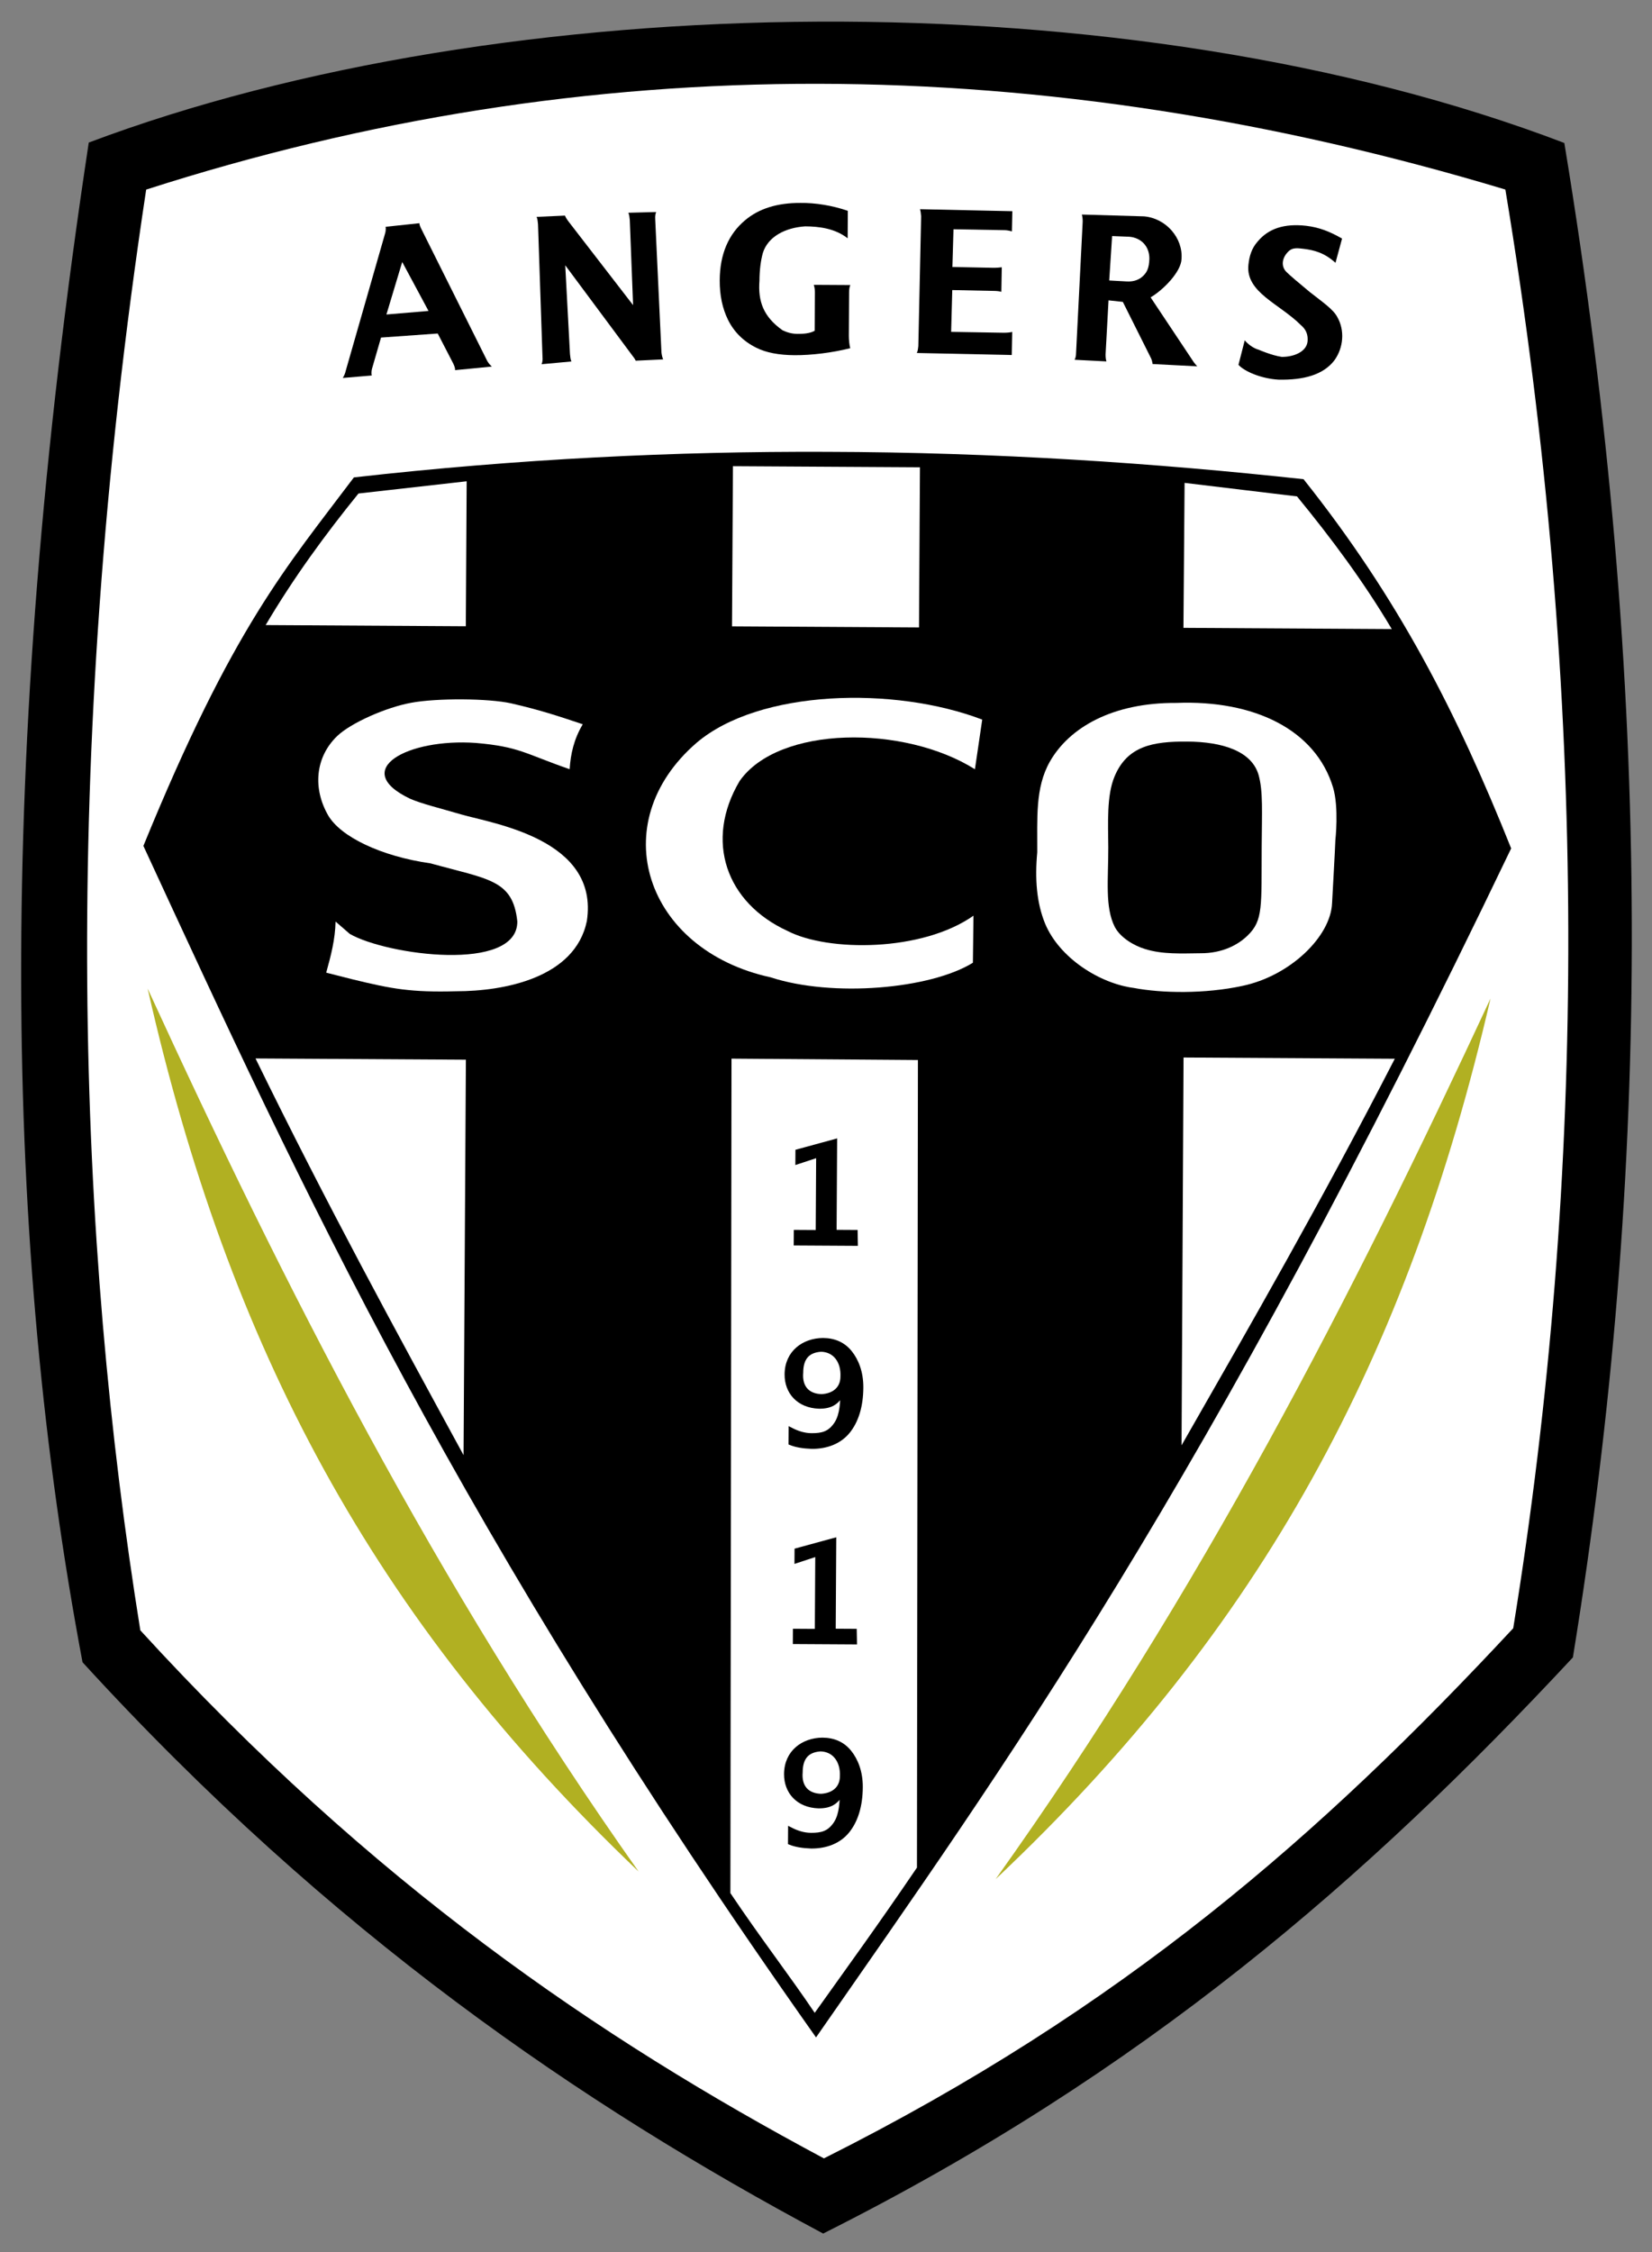 <?xml version="1.0" encoding="utf-8"?>
<!-- Generator: Adobe Illustrator 26.0.2, SVG Export Plug-In . SVG Version: 6.00 Build 0)  -->
<svg version="1.1"
	 id="svg4505" xmlns:cc="http://creativecommons.org/ns#" xmlns:dc="http://purl.org/dc/elements/1.1/" xmlns:inkscape="http://www.inkscape.org/namespaces/inkscape" xmlns:rdf="http://www.w3.org/1999/02/22-rdf-syntax-ns#" xmlns:sodipodi="http://sodipodi.sourceforge.net/DTD/sodipodi-0.dtd" xmlns:svg="http://www.w3.org/2000/svg"
	 xmlns="http://www.w3.org/2000/svg" xmlns:xlink="http://www.w3.org/1999/xlink" x="0px" y="0px" width="383.9px" height="523.2px"
	 viewBox="0 0 383.9 523.2" style="enable-background:new 0 0 383.9 523.2;" xml:space="preserve">
<rect x="0" y="0" width="383.9" height="523.2" fill="#808080" stroke="none"/>
<style type="text/css">
	.st0{fill:#FFFFFF;}
	.st1{fill:#B1B022;}
	.st2{stroke:#000000;stroke-width:1.25;}
	.st3{stroke:#000000;stroke-width:1.399;}
</style>
<sodipodi:namedview  bordercolor="#666666" borderopacity="1.0" fit-margin-bottom="5" fit-margin-left="5" fit-margin-right="5" fit-margin-top="5" id="base" inkscape:current-layer="g3833" inkscape:cx="72.510419" inkscape:cy="216.1514" inkscape:document-units="px" inkscape:pageopacity="0.0" inkscape:pageshadow="2" inkscape:window-height="706" inkscape:window-maximized="1" inkscape:window-width="1366" inkscape:window-x="-8" inkscape:window-y="-8" inkscape:zoom="0.7" pagecolor="#ffffff" showgrid="false">
	</sodipodi:namedview>
<g id="layer1" transform="translate(-182.331,-380.887)" inkscape:groupmode="layer" inkscape:label="Calque 1">
	<g id="g4468" transform="matrix(0.679,0.004,-0.004,0.679,135.6,408.331)">
		<g id="g3833" transform="matrix(1,-0.027,0.027,1,600.292,-96.724)">
			<path id="path3030-1" inkscape:connector-curvature="0" sodipodi:nodetypes="cccccc" d="M-503.5,90.9
				c143-50.4,356.5-49.4,504.7,10.8C28,288.5,23.6,454.6-6.8,619.6c-72.2,74.3-149.6,138.8-260.6,191.6
				c-81.7-45.9-166.2-106-249.2-200.7C-540.3,468.2-540.1,302.2-503.5,90.9z"/>
			<path id="path3030" inkscape:connector-curvature="0" sodipodi:nodetypes="cccccc" class="st0" d="M-484.2,107.4
				c152.6-45.5,307.3-41.3,464.9,9.8C5.8,291.4,1.3,455.3-27,609.2c-67.3,69.3-136.1,127.1-239.6,176.3
				c-76.2-42.8-152.6-97.2-230-185.5C-515,468-518.3,304.4-484.2,107.4z"/>
		</g>
		<g id="g3017" transform="translate(-1589.374,920.685)">
		</g>
		<g id="flowRoot2997" transform="translate(-235.328,948.369)">
		</g>
		<path id="path3924" inkscape:connector-curvature="0" sodipodi:nodetypes="ccc" class="st1" d="M121.1,297.1
			c47.5,101.9,99.6,203,169.8,301.1C199.5,512.1,149.7,419.8,121.1,297.1z"/>
		<path id="path3924-0" inkscape:connector-curvature="0" sodipodi:nodetypes="ccc" class="st1" d="M580.7,297.8
			C533.9,400,482.6,501.5,413.1,600.1C503.9,513.4,553,420.7,580.7,297.8z"/>
		<g id="g4210" transform="translate(35.963,-90)">
			<path id="path3829" inkscape:connector-curvature="0" d="M316.3,202.1c-51.3,0.1-105.3,3-161.6,9.7
				c-22.8,30.7-41.1,51.3-71.3,126.5c54.9,117,109,233.5,232.6,406.3c63.7-92.8,131.1-187.2,235.5-408.2
				c-18.8-46.2-39-85.2-71.8-125.9C429.1,205.3,374.4,201.9,316.3,202.1z M284.4,207.2l64,0l0,54.8l-64,0L284.4,207.2z M439,212
				l38.5,4.4c11.7,14.1,22.9,28.9,32.7,45.2l-71.3,0L439,212z M193.3,212.9l0,49.6l-68.5,0c9.5-16.3,20.2-31.1,31.5-45.2
				L193.3,212.9z M439.8,408.6l72.3,0c-24.9,49.1-48.6,90.9-72.2,132.7L439.8,408.6z M285.1,409.9l63.8,0.1l1.3,276.3
				c-13.9,20.7-23.6,34.1-34.7,49.9c-8.8-12.9-18.5-25.2-29.1-40.8L285.1,409.9z M122.2,410.8l72,0l0,135.3
				C170.6,503.4,147,460.8,122.2,410.8z"/>
			<g id="g4202">
				<path id="path3909-9" inkscape:connector-curvature="0" sodipodi:nodetypes="ccccccsccccccccccsccc" d="M323.2,119.6l0,9.4
					c-4.4-3.4-9.9-4-14.6-4c-6.8,0.5-12.7,3.6-14.4,9.2c-0.7,2.6-1.1,5.8-1.1,9.5c-0.5,7,1.4,12.3,8,16.9c1.7,0.8,3.3,1.2,5.1,1.2
					c1.8,0,4.2-0.1,5.9-1.1v-13.2c0-1-0.2-1.9-0.4-2.5h12.5c-0.3,0.7-0.4,1.5-0.4,2.5v14.8c0,1.3,0.2,3.3,0.5,4.3
					c-6.2,1.6-13.3,2.5-19,2.5c-5.4,0-9.8-0.8-13.2-2.5c-4.3-2.1-7.6-5.3-9.7-9.5c-1.9-3.8-2.9-8.3-2.9-13.5
					c0-8.9,2.9-15.8,8.6-20.6c4.7-4,11-6,18.9-6C312,116.9,317.9,117.8,323.2,119.6"/>
				<path id="path3896-4" inkscape:connector-curvature="0" sodipodi:nodetypes="ccccccccccccccccscc" d="M347.9,118.9l31.6,0.5
					l-0.1,6.9c-0.8-0.2-1.7-0.4-2.5-0.4l-17.5-0.2l-0.3,12.9l14,0.2c1.2,0,2.1-0.1,2.9-0.2l-0.1,8.4c-0.7-0.2-1.6-0.3-2.7-0.3
					l-14.1-0.2l-0.3,14.3l17.9,0.2c1.2,0,2.2-0.1,3-0.3l-0.1,7.9l-32.5-0.5c0.3-0.6,0.4-1.4,0.5-2.4l0.7-44.4
					C348.2,120.3,348.1,119.5,347.9,118.9"/>
				<path id="path3907-8" inkscape:connector-curvature="0" sodipodi:nodetypes="cccccccccccccccccc" d="M226.6,138.8l1.8,30.4
					c0.1,1,0.2,1.8,0.5,2.5l-10.2,1c0.3-0.7,0.4-1.6,0.3-2.5l-1.8-45.4c-0.1-1-0.2-1.9-0.5-2.5l9.7-0.5c0.2,0.5,0.6,1.2,1.3,2.1
					l22.2,28.4l-1.3-29.1c-0.1-1-0.2-1.8-0.5-2.5l9.5-0.3c-0.2,0.5-0.4,1.3-0.3,2.5l2.4,45.5c0.1,0.9,0.3,1.7,0.6,2.4l-9.4,0.5
					c-0.2-0.5-0.7-1.2-1.5-2.2"/>
				<path id="path3905-8" inkscape:connector-curvature="0" sodipodi:nodetypes="cccccccccccccccccccc" d="M163.7,163.9l-3,10.6
					c-0.2,0.7-0.2,1.3-0.2,1.8c0,0.1,0.1,0.3,0.1,0.6l-9.9,0.9c0.4-0.7,0.8-1.5,1-2.5l13.2-47.1c0.2-0.7,0.2-1.3,0.2-1.8
					c0-0.1,0-0.3-0.1-0.4l11.6-1.3c0,0.5,0.3,1.2,0.7,2l22.7,44.8c0.4,0.8,1,1.5,1.7,2.1l-12.6,1.3c0-0.2,0-0.4,0-0.5
					c-0.1-0.5-0.3-1.1-0.6-1.7l-5.4-10.3 M165.5,156l14.4-1.3l-9.1-16.7"/>
				<path id="path3887-2" inkscape:connector-curvature="0" sodipodi:nodetypes="ccccccccccccccccccc" d="M457.2,171.5l2.1-8.4
					c2.2,2.6,4.8,3.2,4.8,3.2s4.4,1.9,7.9,2.4c4,0,8.4-1.7,8.8-5.3c0.2-2.3-0.5-4.1-2.3-5.6c-7.4-7.3-19-11.1-18.1-20.5
					c0.3-3.1,1.1-5.7,3.1-8c3.7-4.5,9.1-6.3,16.6-5.5c4.4,0.5,8.1,1.9,12.3,4.3l-2.2,8.3c-3.9-3.5-7.5-4.3-10.8-4.7
					c-1.9-0.2-3.6-0.5-5,0.6c-2.5,2.2-3,5.3-1,7.3c1.1,1.1,4.2,3.7,8,6.8c4.5,3.5,8.1,5.9,9.5,8.5c2.7,4.6,2.2,10.6-0.9,14.9
					c-3.8,5-10.5,6.8-19,6.7C465.1,176.2,459.3,173.8,457.2,171.5"/>
				<path id="path3890-4" inkscape:connector-curvature="0" sodipodi:nodetypes="cccccsccccccccccsccccc" d="M412.6,149.7l-0.9,18.5
					c0,0.9,0.1,1.8,0.3,2.4l-10.9-0.5c0.3-0.5,0.5-1.3,0.5-2.4l2-44.9c0-0.9-0.1-1.7-0.3-2.4l21.3,0.5c7.5,0.6,13.4,7.3,12.9,14.5
					c-0.1,4.3-6,10.5-10.5,13.2l14.3,21.2c0.7,1.1,1.3,1.8,1.8,2.3l-15.3-0.7c-0.1-0.8-0.3-1.6-0.7-2.3l-9.6-18.9 M412.8,142.9
					l6,0.3c2,0.1,3.7-0.4,5-1.4c2-1.6,2.6-3.3,2.7-6.4c0-4.4-3-7.2-6.9-7.5l-5.9-0.2L412.8,142.9"/>
			</g>
		</g>
		<g id="g4307" transform="translate(35.853,-90)">
			<g id="text4251" transform="matrix(1,0,0,1.036,0,-17.601)">
				<path id="path4263" inkscape:connector-curvature="0" sodipodi:nodetypes="ccccccccccc" class="st2" d="M328.2,473.6l-20.7,0
					v-3.9h7.5v-25.2l-7.1,2.3v-3.7l13-3.5v30h7.2L328.2,473.6z"/>
			</g>
			<g id="text4255" transform="matrix(1.062,0,0,0.942,0.177,0)">
				<path id="path4260" inkscape:connector-curvature="0" sodipodi:nodetypes="ccssccccccssscccccc" class="st3" d="M288.2,574.7v-5
					c2.1,1.2,4.3,2,6.7,2c3.4,0,5.6-0.7,7.5-3.5c1.9-2.7,2.4-6.6,2.4-11.7c0,0-0.1,0-0.1,0c-1.6,3.2-3.4,4.9-7.4,4.9
					c-6.6-0.2-10.5-5.2-10.5-11.7c0-8.1,5.5-12.5,11.6-12.6c3.7,0,6.6,1.5,8.7,4.4c2.1,2.9,3.7,7.2,3.7,12.8
					c0,6.9-1.5,12.3-4.2,16.1c-2.7,3.8-6.9,5.6-11.6,5.6C292.2,575.9,290,575.5,288.2,574.7L288.2,574.7z M297.8,540.7
					c-4.9,0.4-6.4,3.8-6.4,8.3c-0.4,5.5,2.3,8.4,6.7,8.5c4.1-0.3,6.7-2.9,6.7-7.1C305,545,302.4,540.8,297.8,540.7z"/>
			</g>
			<g id="text4251-5" transform="matrix(1,0,0,1.036,4.9843101e-6,118.87)">
				<path id="path4263-1" inkscape:connector-curvature="0" sodipodi:nodetypes="ccccccccccc" class="st2" d="M328.7,473.5H308v-3.8
					h7.5l0-25.2l-7.1,2.3v-3.7l13-3.5l0,30h7.2L328.7,473.5z"/>
			</g>
			<g id="text4255-7" transform="matrix(1.062,0,0,0.942,0.795,136.737)">
				<path id="path4260-1" inkscape:connector-curvature="0" sodipodi:nodetypes="ccssccccccssscccccc" class="st3" d="M288.2,574.7
					v-5c2.1,1.2,4.3,2,6.7,2c3.4,0,5.6-0.7,7.5-3.5c1.9-2.7,2.4-6.6,2.4-11.7c0,0-0.1,0-0.1,0c-1.6,3.2-3.4,4.9-7.4,4.9
					c-6.6-0.2-10.5-5.2-10.5-11.7c0-8.1,5.5-12.5,11.6-12.6c3.7,0,6.6,1.5,8.7,4.4c2.1,2.9,3.7,7.2,3.7,12.8
					c0,6.9-1.5,12.3-4.2,16.1c-2.7,3.8-6.9,5.6-11.6,5.6C292.2,575.9,290,575.5,288.2,574.7L288.2,574.7z M297.8,540.7
					c-4.9,0.4-6.4,3.8-6.4,8.3c-0.4,5.5,2.3,8.4,6.7,8.5c4.1-0.3,6.7-2.9,6.7-7.1C305,545,302.4,540.8,297.8,540.7z"/>
			</g>
		</g>
		<g id="g4452" transform="translate(38.183,-90)">
			<path id="path4354-5" inkscape:connector-curvature="0" sodipodi:nodetypes="ccccccccc" class="st0" d="M270.3,301.9
				c-31.8,27.8-17.2,71,25.8,80.1c21.2,6.8,54.7,3.7,69.2-5.4l0.1-16.1c-17.5,12.5-49.7,12.7-63.6,5.6
				c-21.1-9.5-28.7-30.7-16.7-51.2c13.2-19.1,56.2-19.6,80.5-4.5l2.4-17C337.9,282.1,291.7,283.5,270.3,301.9z"/>
			<path id="path4354" inkscape:connector-curvature="0" sodipodi:nodetypes="cccccccssscccccscc" class="st0" d="M233.1,363.1
				c4.1-28-32.2-33.1-43.2-36.2c-7.3-2.1-13.7-3.6-17.6-5.3c-20.8-9.8-0.8-20.7,22.4-19.2c15,1.2,16.9,3.6,32.2,8.8
				c0.3-5.2,1.4-10.3,4.4-15.4c-9.1-3-15.1-4.9-24.5-7c-7.8-1.7-25.5-1.7-34.3,0c-8.5,1.6-20.6,7-25.3,11.6c-7.5,7.4-8.1,18-2.9,27
				c4.3,7.4,18.3,14,35.2,16.3c20,5.4,28.2,5.4,29.8,19.7c0.2,17.6-44.6,11.8-57.3,4.6l-4.9-4.2c-0.1,6.1-1.5,11.6-3.1,17.5l8.9,2.2
				c13.9,3.3,20.2,4.4,35.7,3.9C204.7,387.3,229.2,382.7,233.1,363.1L233.1,363.1z"/>
			<path id="path4354-5-2" inkscape:connector-curvature="0" sodipodi:nodetypes="ccscscscscssssssssss" class="st0" d="
				M488.1,355.5c0,0,1-20.1,1-21.5c0,0,1.2-11.3-0.9-18.1c-6.1-19.7-27.1-29.8-53.8-28.6c-21.8,0-36.6,8.6-43.2,20.4
				c-5,9-4.1,19.4-4.1,31c-0.8,9.1-0.1,17.3,2.8,24.3c5,11.9,19,20.5,30.5,21.9c9.7,1.8,24.5,1.9,37.1-0.9
				C473.9,380.5,487.7,366.9,488.1,355.5L488.1,355.5z M424.3,371.6c-3.8-1.1-8.5-3.8-10.5-7.5c-3.5-6.8-2.3-16.3-2.4-27.3
				c-0.1-8.1-0.7-17.7,2-24.2c4.3-10.5,13.1-12.1,24.8-12.1c12,0,22.1,3.1,24.5,11.3c1.6,5.6,1.2,12.6,1.2,24.5
				c0,20.5,0.7,25.2-4.6,30.4c-3.2,3.2-8.6,6.2-16.2,6.2C436.7,373,430.3,373.4,424.3,371.6L424.3,371.6z"/>
		</g>
	</g>
</g>
</svg>
